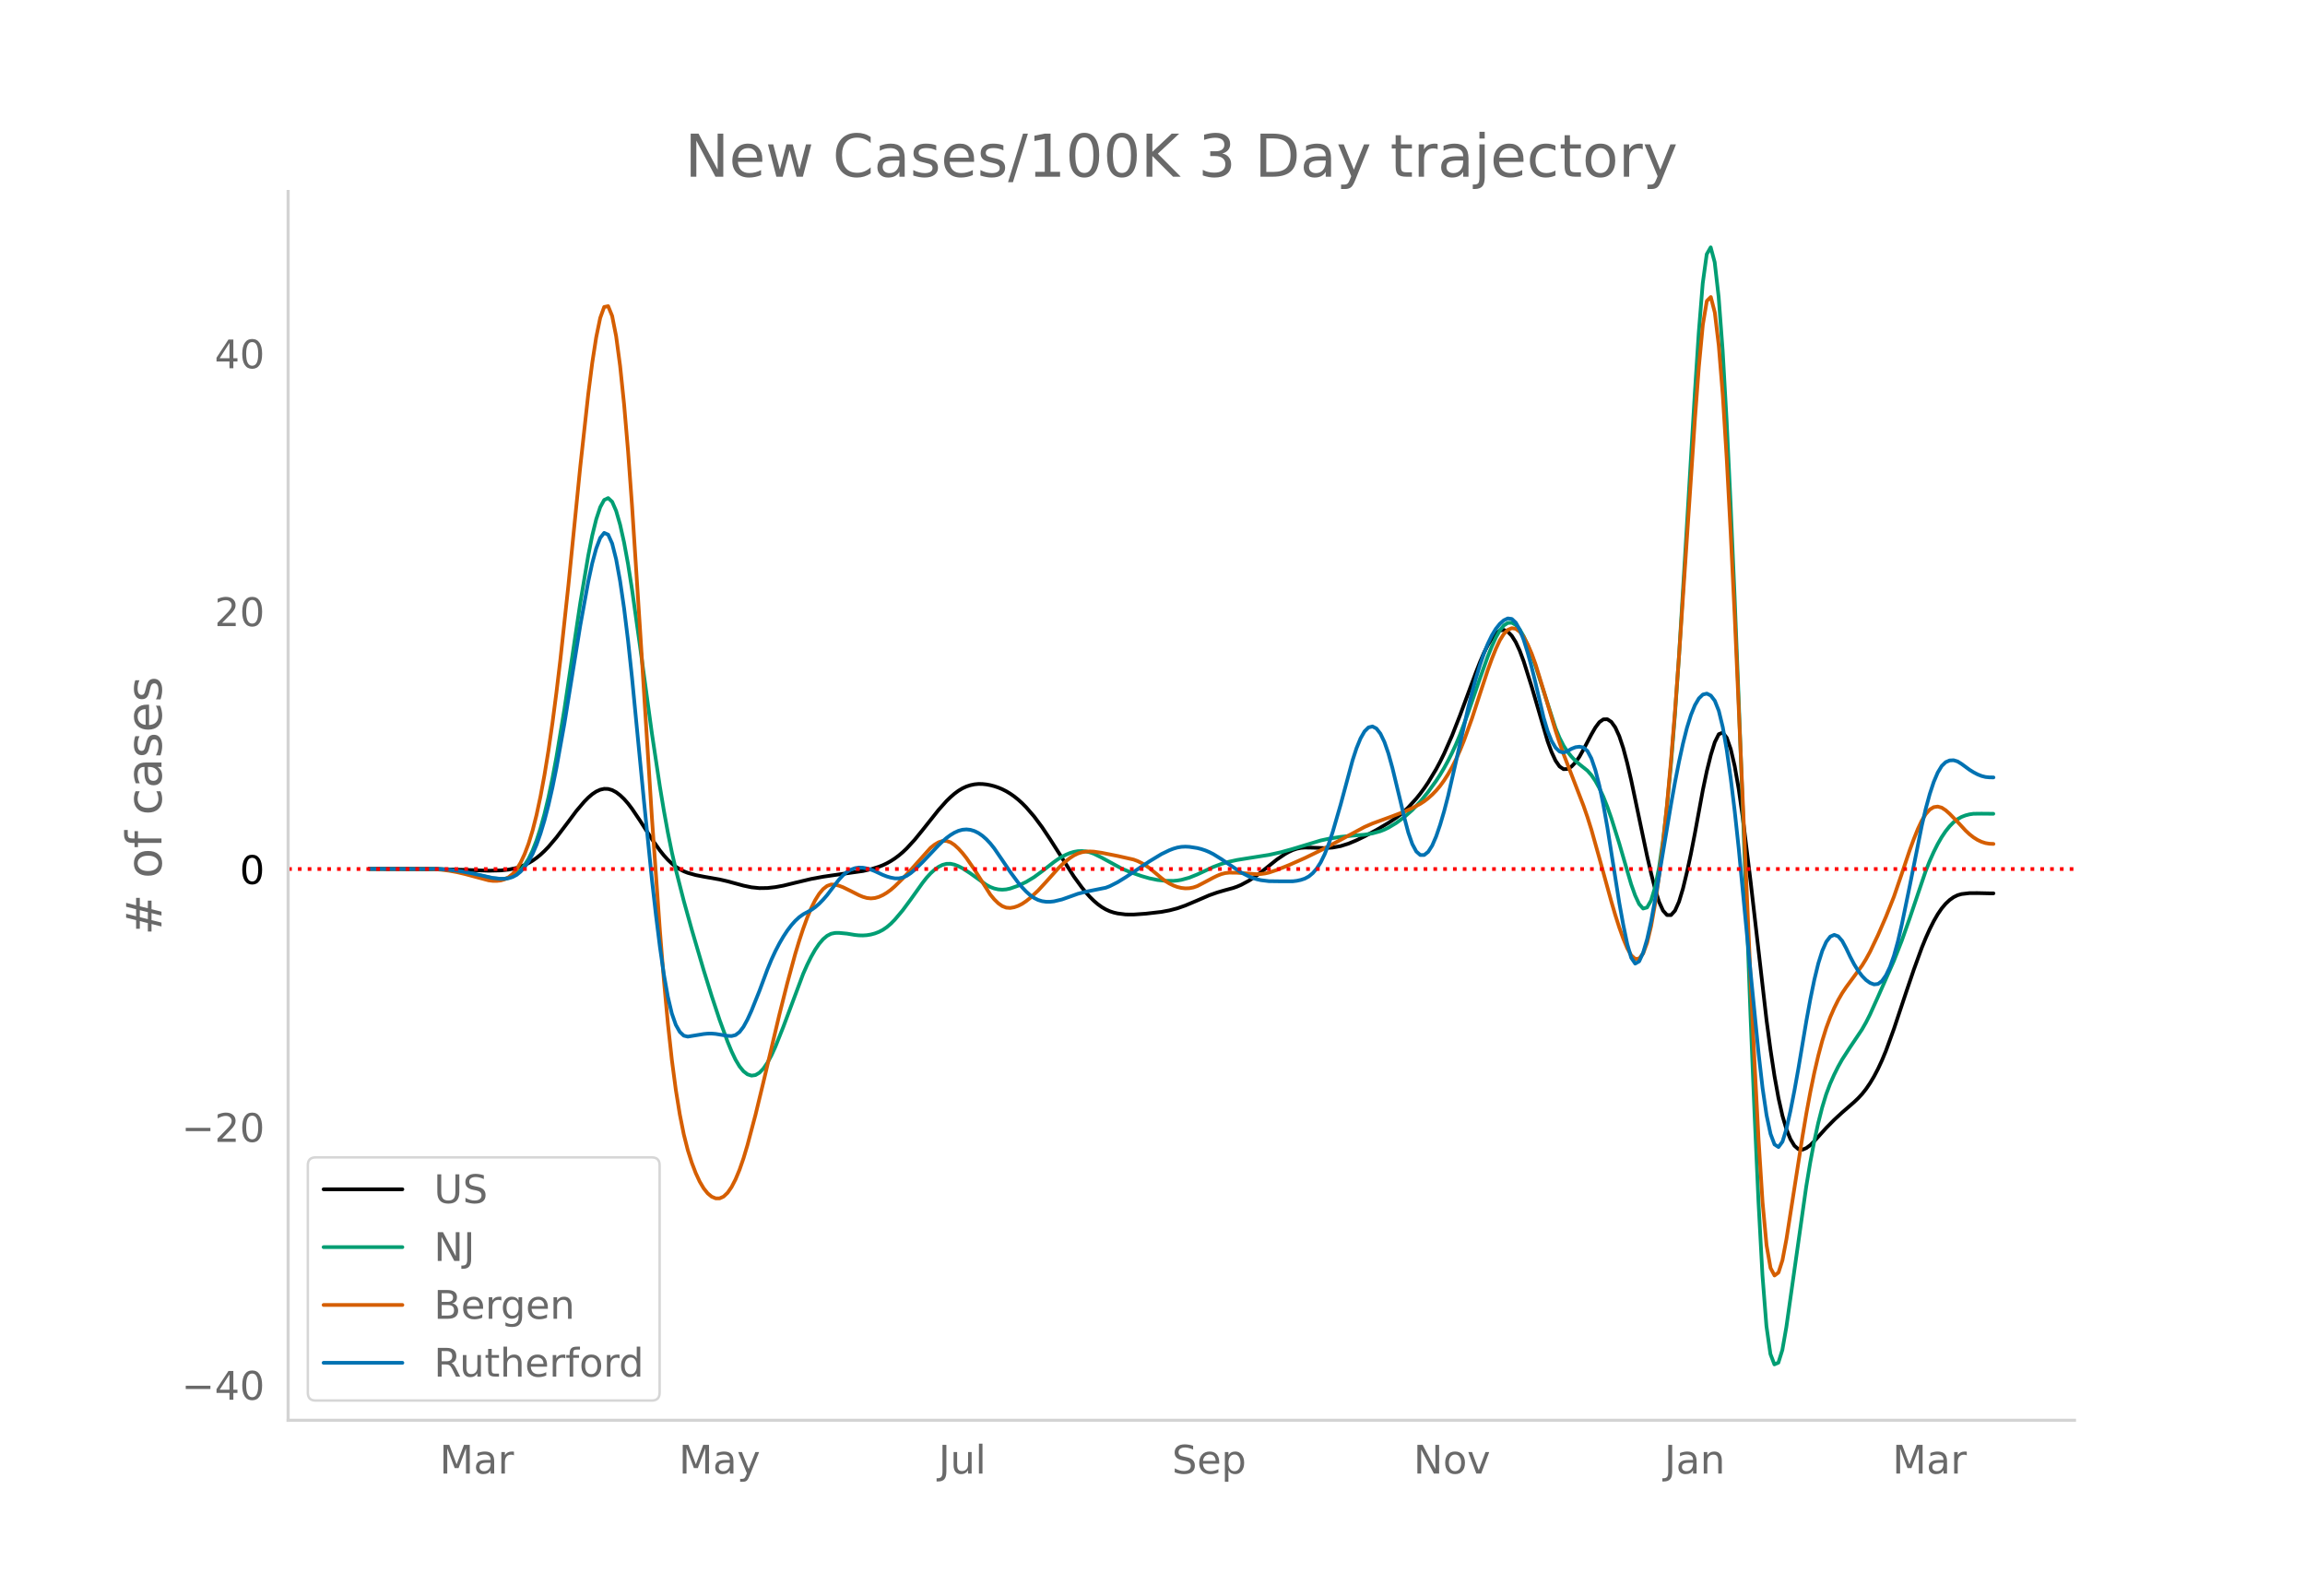<svg height="864" viewBox="0 0 936 648" width="1248" xmlns="http://www.w3.org/2000/svg" xmlns:xlink="http://www.w3.org/1999/xlink"><defs><style>*{stroke-linecap:butt;stroke-linejoin:round}</style></defs><g id="figure_1"><path d="M0 648h936V0H0z" style="fill:#fff" id="patch_1"/><g id="axes_1"><path d="M117 576.72h725.4V77.76H117z" style="fill:none" id="patch_2"/><path clip-path="url(#p6f22631e41)" d="m149.973 352.851 29.093.095 9.698.29 9.698.336 4.849-.116 3.233-.337 3.232-.678 1.617-.522 1.616-.657 1.616-.795 1.616-.955 1.617-1.134 1.616-1.317 1.616-1.5 1.617-1.67 3.232-3.816 4.85-6.396 3.232-4.34 3.232-3.813 1.617-1.642 1.616-1.392 1.616-1.076 1.617-.736 1.616-.363 1.616.046 1.617.462 1.616.868 1.616 1.228 1.617 1.54 1.616 1.842 1.616 2.13 3.233 4.799 4.849 7.56 3.232 4.548 1.617 2.024 1.616 1.78 1.616 1.524 1.617 1.274 1.616 1.04 1.616.829 1.617.63 3.232.907 3.233.636 6.465 1.145 3.233.75 6.465 1.752 3.233.678 3.232.33 3.233-.047 3.232-.36 3.233-.596 4.849-1.187 6.465-1.538 4.85-.902 6.464-.946 9.698-1.37 3.233-.722 3.232-.997 1.617-.639 1.616-.77 1.616-.907 1.617-1.046 1.616-1.199 1.616-1.363 1.617-1.53 3.232-3.518 3.233-3.975 6.465-8.14 3.233-3.624 1.616-1.57 1.616-1.4 1.617-1.2 1.616-.972 1.616-.741 1.617-.533 1.616-.344 1.616-.16 1.616.02 1.617.172 1.616.3 1.616.42 1.617.546 1.616.679 1.616.824 1.617.973 1.616 1.13 1.616 1.297 1.617 1.465 1.616 1.63 3.233 3.738 3.232 4.345 3.233 4.851 9.698 15.22 3.232 4.421 1.617 1.99 1.616 1.81 1.616 1.6 1.616 1.385 1.617 1.17 1.616.955 1.616.74 1.617.533 1.616.373 3.233.408 3.232.024 4.85-.334 6.464-.743 3.233-.607 3.233-.846 3.232-1.135 4.85-2.05 4.848-2.1 3.233-1.142 3.232-.939 3.233-.877 1.616-.568 1.617-.69 3.232-1.738 3.233-2.165 3.233-2.521 4.848-3.894 3.233-2.191 1.616-.908 1.617-.743 1.616-.54 1.616-.33 1.617-.131 3.232.05 4.85.17 3.232-.22 3.232-.593 3.233-1.02 3.233-1.35 3.232-1.565 4.85-2.612 4.848-2.867 3.233-2.117 1.616-1.243 1.616-1.394 1.617-1.547 3.232-3.555 1.617-2.012 1.616-2.19 1.616-2.387 3.233-5.381 1.616-3.025 1.616-3.28 3.233-7.337 3.233-8.24 6.465-17.434 1.616-4.123 1.617-3.777 1.616-3.224 1.616-2.63 1.617-2.004 1.616-1.214 1.616-.262 1.616.717 1.617 1.666 1.616 2.581 1.616 3.493 1.617 4.351 3.232 10.252 6.466 22.141 1.616 4.418 1.616 3.494 1.616 2.324 1.617 1.105 1.616-.068 1.616-.995 1.617-1.682 1.616-2.318 1.616-2.89 3.233-6.162 1.616-2.797 1.617-2.168 1.616-1.148 1.616-.051 1.616 1.063 1.617 2.263 1.616 3.548 1.616 4.849 1.617 6.081 1.616 6.972 3.233 15.436 3.232 15.385 1.617 6.976 1.616 6.364 1.616 5.227 1.617 3.561 1.616 1.79 1.616.014 1.616-1.787 1.617-3.611 1.616-5.353 1.616-6.655 1.617-7.515 1.616-8.288 3.233-17.595 1.616-7.686 1.616-6.512 1.617-5.207 1.616-3.247 1.616-.631 1.616 2.077 1.617 4.596 1.616 6.928 1.616 9.22 1.617 11.372 3.232 26.353 6.466 56.258 1.616 12.069 1.616 10.62 1.617 8.927 1.616 7.187 1.616 5.485 1.616 3.98 1.617 2.674 1.616 1.406 1.616.204 1.617-.664 1.616-1.2 1.616-1.626 4.85-5.373 3.232-3.274 3.232-2.977 4.85-4.219 1.616-1.539 1.616-1.738 1.616-2.044 1.617-2.37 1.616-2.704 1.616-3.075 1.617-3.482 1.616-3.896 3.233-8.865 4.848-14.56 3.233-9.518 3.233-8.88 1.616-3.968 1.616-3.6 1.617-3.222 1.616-2.81 1.616-2.363 1.617-1.916 1.616-1.512 1.616-1.15 1.616-.796 1.617-.464 3.232-.376 3.233-.013 4.849.11 1.616-.003h0" style="fill:none;stroke:#000;stroke-linecap:round;stroke-width:1.5" id="line2d_1"/><path clip-path="url(#p6f22631e41)" d="m149.973 352.77 25.86.037 4.85.27 4.849.543 4.848.863 9.698 2.138 3.233.272 1.616-.089 1.617-.33 1.616-.609 1.616-1 1.617-1.507 1.616-2.035 1.616-2.591 1.616-3.284 1.617-4.112 1.616-4.969 1.616-5.833 1.617-6.744 1.616-7.698 1.616-8.63 3.233-19.411 3.233-21.656 3.232-21.603 3.233-19.2 1.616-8.135 1.616-6.588 1.617-4.902 1.616-2.96 1.616-.757 1.617 1.497 1.616 3.692 1.616 5.608 1.617 7.239 1.616 8.815 1.616 10.29 3.233 23.012 4.849 35.564 3.232 21.49 1.617 9.756 1.616 8.878 1.616 7.966 1.617 7.107 3.232 12.687 3.233 11.63 4.849 16.523 3.232 10.406 3.233 9.766 3.233 8.827 1.616 3.918 1.616 3.399 1.617 2.706 1.616 1.98 1.616 1.25 1.617.52 1.616-.218 1.616-.955 1.616-1.682 1.617-2.35 1.616-2.963 1.616-3.53 3.233-8.102 8.082-21.571 1.616-3.634 1.616-3.266L331 385.67l1.617-2.388 1.616-1.898 1.616-1.372 1.617-.836 1.616-.339 1.616-.024 3.233.306 3.233.538 1.616.162 1.616.038 1.616-.105 1.617-.269 1.616-.436 1.616-.614 1.617-.834 1.616-1.101 1.616-1.376 1.617-1.638 3.232-3.833 3.233-4.367 4.849-6.802 1.616-2.059 1.616-1.778 1.617-1.474 1.616-1.162 1.616-.811 1.617-.423 1.616-.027 1.616.352 1.617.636 1.616.827 3.233 2.085 6.465 4.655 1.616.873 1.616.617 1.617.363 1.616.117 1.616-.122 1.617-.347 3.232-1.136 3.233-1.53 3.233-1.947 3.232-2.383 4.85-3.772 1.615-1.132 1.617-.988 1.616-.834 1.616-.675 1.617-.49 1.616-.278 1.616-.061 1.617.153 1.616.363 1.616.565 3.233 1.611 8.081 4.413 3.233 1.364 4.849 1.693 3.233.928 3.232.657 3.233.353 3.232.015 1.617-.143 1.616-.266 3.233-.893 3.232-1.298 6.465-3.034 3.233-1.212 3.233-.932 3.232-.707 4.85-.784 8.08-1.275 4.85-1.082 4.849-1.35 11.314-3.422 3.232-.7 4.85-.766 4.848-.495 4.85-.386 3.232-.526 3.233-.895 1.616-.636 1.616-.776 3.233-1.942 3.232-2.367 3.233-2.854 3.233-3.427 3.232-3.964 3.233-4.467 1.616-2.482 1.616-2.715 1.617-2.957 1.616-3.21 1.616-3.513 1.617-3.868 3.232-8.674 4.85-14.147 3.232-9.054 1.616-3.994 1.617-3.574 1.616-2.91 1.616-2.003 1.616-1.043 1.617-.08 1.616.884 1.616 1.85 1.617 2.781 1.616 3.524 1.616 4.08 1.617 4.602 8.081 25.074 1.616 3.899 1.617 3.18 1.616 2.497 1.616 2.001 1.617 1.692 1.616 1.42 3.233 2.563 1.616 1.82 1.616 2.363 1.617 2.917 1.616 3.485 1.616 4.055 1.616 4.598 3.233 10.302 4.849 16.614 1.616 4.542 1.617 3.494 1.616 1.83 1.616-.447 1.617-2.85 1.616-5.304 1.616-8.015 1.617-10.985 1.616-14.005 1.616-17.04 1.616-20.138 1.617-23.302 3.232-53.545L688.204 160l1.616-24.905 1.617-20.065 1.616-11.78 1.616-2.809 1.617 6.024 1.616 14.153 1.616 21.58 1.616 28.536 1.617 33.841 1.616 37.497 1.616 40.822 4.85 129.574 1.616 39.303 1.616 36.1 1.616 29.9 1.617 20.703 1.616 11.35 1.616 4.217 1.617-.694 1.616-5.16 1.616-9.248 8.082-57.117 1.616-9.732 1.616-8.553 1.617-7.432 1.616-6.371 1.616-5.323 1.617-4.332 1.616-3.639 1.616-3.241 1.616-2.904 3.233-5 4.849-7.24 1.616-2.838 1.617-3.187 3.232-7.163 6.466-14.617 3.232-8.257 3.233-9.16 6.465-19.091 1.616-4.054 1.617-3.642 1.616-3.23 1.616-2.82 1.617-2.414 1.616-2.022 1.616-1.644 1.616-1.268 1.617-.91 1.616-.627 1.616-.424 1.617-.237 3.232-.043 4.85.044h0" style="fill:none;stroke:#009e73;stroke-linecap:round;stroke-width:1.5" id="line2d_2"/><path clip-path="url(#p6f22631e41)" d="m149.973 352.717 24.244.087 4.85.353 3.232.409 3.233.583 3.232.753 9.698 2.592 1.616.194 1.617.022 1.616-.17 1.616-.465 1.617-.861 1.616-1.31 1.616-1.912 1.617-2.67 1.616-3.456 1.616-4.275 1.616-5.249 1.617-6.378 1.616-7.538 1.616-8.706 1.617-9.914 1.616-11.16 1.616-12.392 1.617-13.497 3.232-29.916 4.85-48.447 3.232-29.355 1.616-12.687 1.616-10.407 1.617-7.827 1.616-4.467 1.616-.327 1.617 3.97 1.616 8.196 1.616 12.067 1.617 15.582 1.616 19.028 1.616 22.257 3.233 49.899 4.849 76.95 3.232 45.634 1.617 20.109 1.616 17.529 1.616 14.833 1.617 12.213 1.616 9.963 1.616 8.086 1.617 6.371 1.616 5.09 1.616 4.244 1.616 3.485 1.617 2.733 1.616 2.02 1.616 1.348 1.617.683 1.616.005 1.616-.731 1.617-1.528 1.616-2.333 1.616-3.122 1.617-3.894 1.616-4.664 1.616-5.394 3.233-12.18 3.232-13.358 6.466-27.347 3.232-12.84 3.233-11.892 1.616-5.35 1.617-4.896 1.616-4.425 1.616-3.874 1.616-3.243 1.617-2.595 1.616-1.933 1.616-1.26 1.617-.584 1.616.046 1.616.445 1.617.614 3.232 1.582 3.233 1.642 1.616.673 1.616.467 1.617.169 1.616-.15 1.616-.458 1.617-.73 1.616-.961 1.616-1.186 1.617-1.397 3.232-3.17 3.233-3.464 8.081-9.034 1.617-1.272 1.616-.961 1.616-.54 1.617-.008 1.616.549 1.616 1.08 1.617 1.49 1.616 1.78 1.616 2.036 3.233 4.668 6.465 10.18 1.616 1.95 1.617 1.584 1.616 1.145 1.616.628 1.617.12 1.616-.28 1.616-.565 1.617-.829 1.616-1.082 1.616-1.286 3.233-3.015 3.232-3.5 4.85-5.405 1.616-1.604 1.616-1.44 1.616-1.264 1.617-1.047 1.616-.788 1.616-.518 1.617-.262 1.616-.062 1.616.081 3.233.48 6.465 1.289 6.465 1.454 1.617.61 1.616.793 1.616.965 1.617 1.121 3.232 2.677 1.616 1.377 1.617 1.203 1.616 1 1.616.796 1.617.592 1.616.384 1.616.173 1.617-.058 1.616-.306 1.616-.56 3.233-1.683 3.232-1.728 1.617-.79 1.616-.649 1.616-.418 1.617-.184 3.232.034 8.082.597 1.616-.092 1.617-.213 1.616-.357 3.232-1.08 4.85-1.942 6.465-2.87 6.465-3.145 6.465-3.387 11.314-6.093 3.233-1.409 8.081-2.96 4.85-1.853 3.232-1.43 3.233-1.73 1.616-1.047 1.616-1.24 1.617-1.445 1.616-1.658 1.616-1.917 1.616-2.22 1.617-2.531 1.616-2.851 1.616-3.21 1.617-3.61 1.616-4.005 3.233-8.95 3.232-9.96 3.233-9.824 1.616-4.442 1.617-4.064 1.616-3.441 1.616-2.574 1.616-1.654 1.617-.712 1.616.248 1.616 1.213 1.617 2.157 1.616 3 1.616 3.736 1.617 4.455 3.232 10.576 4.85 16.255 1.615 4.923 1.617 4.543 8.081 20.922 1.617 4.652 1.616 5.15 3.233 11.527 4.848 17.598 1.617 5.532 1.616 5.047 1.616 4.521 1.617 3.912 1.616 2.89 1.616 1.457 1.617-.13 1.616-2.072 1.616-4.365 1.617-6.73 1.616-9.075 1.616-11.325 1.617-13.48 1.616-15.614 1.616-17.76 1.616-19.955 1.617-22.2 6.465-96.234 1.616-21.558 1.617-17.056 1.616-9.622 1.616-1.6 1.617 6.28 1.616 13.473 1.616 19.97 1.616 26.013 1.617 30.464 1.616 33.325 3.233 73.867 3.232 74.211 1.617 33.755 1.616 30.87 1.616 25.415 1.617 17.39 1.616 9.243 1.616 3.05 1.617-1.19 1.616-5.039 1.616-8.551 6.465-41.431 1.617-9.585 1.616-8.732 1.616-7.823 1.617-6.933 1.616-6.064 1.616-5.197 1.617-4.366 1.616-3.714 1.616-3.24 1.616-2.8 1.617-2.398 6.465-8.8 1.616-2.63 1.617-2.96 3.232-6.782 3.233-7.448 3.233-8.146 3.232-9.447 3.233-9.602 1.616-4.374 1.616-4.025 1.617-3.453 1.616-2.654 1.616-1.813 1.617-.984 1.616-.234 1.616.442 1.617 1.056 1.616 1.441 3.232 3.306 3.233 3.51 1.616 1.508 1.617 1.263 1.616 1.017 1.616.77 1.617.518 1.616.267 1.616.071h0" style="fill:none;stroke:#d55e00;stroke-linecap:round;stroke-width:1.5" id="line2d_3"/><path clip-path="url(#p6f22631e41)" d="m149.973 352.778 27.477.07 4.849.32 4.849.607 4.849.925 8.081 1.81 3.233.357 1.616-.02 1.617-.238 1.616-.49 1.616-.853 1.617-1.324 1.616-1.819 1.616-2.337 1.616-2.984 1.617-3.756 1.616-4.555 1.616-5.361 1.617-6.211 1.616-7.104 1.616-7.974 3.233-17.941 3.233-20.006 3.232-19.965 3.233-17.766 1.616-7.488 1.616-5.976 1.617-4.27 1.616-2.04 1.616.722 1.617 3.585 1.616 6.388 1.616 8.88 1.617 11.06 1.616 13.18 1.616 15.146 4.85 50.064 3.232 31.905 1.616 14.231 1.616 12.953 1.617 11.227 1.616 9.052 1.616 6.789 1.617 4.609 1.616 2.854 1.616 1.524 1.617.384 3.232-.534 3.233-.531 1.616-.16 1.616-.018 1.617.133 4.849.797 1.616.079 1.616-.41 1.617-1.233 1.616-2.124 1.616-2.964 1.617-3.552 3.232-8.054 3.233-8.702 1.616-3.928 1.616-3.496 1.617-3.114 1.616-2.784 1.616-2.465 1.617-2.144 1.616-1.82 1.616-1.492 1.617-1.161 3.232-1.755 1.616-1.117 1.617-1.408 1.616-1.655 1.616-1.856 3.233-4.242 1.616-2.09 1.617-1.739 1.616-1.34 1.616-.945 1.617-.583 1.616-.25 1.616.061 1.616.303 1.617.473 1.616.63 3.233 1.519 1.616.628 1.616.471 1.617.296 1.616.026 1.616-.338 1.617-.719 1.616-1.081 1.616-1.347 3.233-3.166 6.465-6.815 1.616-1.57 1.617-1.386 1.616-1.19 1.616-.982 1.617-.733 1.616-.437 1.616-.134 1.617.174 1.616.487 1.616.798 1.616 1.111 1.617 1.418 1.616 1.72 1.616 2.021 3.233 4.725 3.233 4.801 3.232 4.364 1.617 1.909 1.616 1.71 1.616 1.456 1.617 1.14 1.616.815 1.616.498 1.616.232 1.617.015 1.616-.182 3.233-.77 3.232-1.144 3.233-1.16 3.233-.832 8.081-1.627 1.616-.616 3.233-1.646 3.233-1.993 9.698-6.481 4.848-2.935 3.233-1.567 1.616-.622 1.617-.47 1.616-.274 1.616-.077 1.617.078 3.232.494 1.617.412 1.616.536 1.616.677 1.616.818 3.233 2.008 8.082 5.467 3.232 1.638 1.617.632 1.616.498 1.616.366 3.233.392 4.849.064 4.849-.015 1.616-.197 1.616-.353 1.617-.54 1.616-.869 1.616-1.344 1.617-1.872 1.616-2.526 1.616-3.305 1.616-4.11 1.617-4.869 3.232-11.14 4.85-18.005 1.616-4.946 1.616-3.943 1.616-2.836 1.617-1.627 1.616-.395 1.616.84 1.617 2.093 1.616 3.367 1.616 4.645 1.616 5.83 3.233 13.37 1.616 6.835 1.617 6.112 1.616 4.642 1.616 3.023 1.617 1.437 1.616.001 1.616-1.279 1.617-2.53 1.616-3.735 1.616-4.722 1.616-5.488 1.617-6.209 3.232-14.096 4.85-21.446 1.616-6.433 1.616-5.878 1.616-5.31 1.617-4.694 1.616-4.021 1.616-3.34 1.617-2.667 1.616-2.028 1.616-1.424 1.616-.766 1.617.212 1.616 1.507 1.616 2.866 1.617 4.168 1.616 5.189 1.616 5.926 1.617 6.608 3.232 13.836 1.617 5.447 1.616 4.02 1.616 2.721 1.616 1.557 1.617.418 1.616-.59 1.616-.942 1.617-.642 1.616-.208 1.616.332 1.617 1.414 1.616 3.039 1.616 4.742 1.617 6.306 1.616 7.73 1.616 9.123 4.85 30.722 1.615 8.912 1.617 7.781 1.616 5.603 1.616 2.375 1.617-.924 1.616-3.539 1.616-5.467 1.617-7.26 1.616-8.89 6.465-38.585 1.616-8.997 1.617-8.252 1.616-7.415 1.616-6.402 1.617-5.212 1.616-3.988 1.616-2.767 1.617-1.564 1.616-.379 1.616.803 1.617 2.112 1.616 4.066 1.616 6.662 1.616 9.301 1.617 11.515 1.616 13.304 1.616 15.007 4.85 50.733 3.232 32.614 1.616 14.111 1.617 10.974 1.616 7.599 1.616 4.287 1.617 1.039 1.616-2.196 1.616-5.227 1.616-7.242 1.617-8.237 1.616-9.03 3.233-19.293 1.616-8.835 1.616-7.864 1.617-6.636 1.616-5.155 1.616-3.624 1.617-2.112 1.616-.708 1.616.59 1.616 1.867 1.617 2.998 1.616 3.406 1.616 3.088 1.617 2.623 1.616 2.142 1.616 1.648 1.617 1.15 1.616.604 1.616-.185 1.617-1.217 1.616-2.298 1.616-3.395 1.617-4.572 1.616-5.827 1.616-7.008 3.233-15.73 4.849-24.268 1.616-6.923 1.616-5.912 1.617-4.887 1.616-3.805 1.616-2.664 1.617-1.56 1.616-.696 1.616-.075 1.616.5 1.617 1.015 3.232 2.373 1.617 1 1.616.848 1.616.651 1.617.41 1.616.163 1.616.018h0" style="fill:none;stroke:#0072b2;stroke-linecap:round;stroke-width:1.5" id="line2d_4"/><path clip-path="url(#p6f22631e41)" d="M117 352.878h725.4" style="fill:none;stroke:red;stroke-dasharray:1.5,2.475;stroke-dashoffset:0;stroke-width:1.5" id="line2d_5"/><path d="M117 576.72V77.76" style="fill:none;stroke:#d3d3d3;stroke-linecap:square;stroke-linejoin:miter;stroke-width:1.25" id="patch_3"/><path d="M117 576.72h725.4" style="fill:none;stroke:#d3d3d3;stroke-linecap:square;stroke-linejoin:miter;stroke-width:1.25" id="patch_4"/><g id="matplotlib.axis_1"><g id="xtick_1"><g style="fill:#696969" transform="matrix(.16 0 0 -.16 178.52 598.378)" id="text_1"><defs><path d="M9.813 72.906h14.703l18.593-49.61 18.703 49.61h14.704V0H66.89v64.016l-18.797-50h-9.907l-18.796 50V0H9.813z" id="DejaVuSans-77"/><path d="M34.281 27.484q-10.89 0-15.093-2.484-4.204-2.484-4.204-8.5 0-4.781 3.157-7.594 3.156-2.797 8.562-2.797 7.485 0 12 5.297 4.516 5.297 4.516 14.078v2zm17.922 3.72V0H43.22v8.297Q40.14 3.328 35.547.953q-4.594-2.375-11.234-2.375-8.391 0-13.36 4.719Q6 8.016 6 15.922q0 9.219 6.172 13.906 6.187 4.688 18.437 4.688h12.61v.89q0 6.203-4.078 9.594-4.078 3.39-11.453 3.39-4.688 0-9.141-1.124-4.438-1.125-8.531-3.375v8.312q4.921 1.906 9.562 2.844 4.64.953 9.031.953 11.875 0 17.735-6.156 5.86-6.14 5.86-18.64z" id="DejaVuSans-97"/><path d="M41.11 46.297q-1.516.875-3.297 1.281Q36.03 48 33.89 48q-7.625 0-11.703-4.953-4.079-4.953-4.079-14.234V0H9.08v54.688h9.03v-8.5q2.844 4.984 7.375 7.39Q30.031 56 36.531 56q.922 0 2.047-.125 1.125-.11 2.484-.36z" id="DejaVuSans-114"/></defs><use xlink:href="#DejaVuSans-77"/><use x="86.279" xlink:href="#DejaVuSans-97"/><use x="147.559" xlink:href="#DejaVuSans-114"/></g></g><g id="xtick_2"><g style="fill:#696969" transform="matrix(.16 0 0 -.16 275.668 598.378)" id="text_2"><defs><path d="M32.172-5.078q-3.797-9.766-7.422-12.735-3.61-2.984-9.656-2.984H7.906v7.516h5.282q3.703 0 5.75 1.765Q21-9.766 23.483-3.219l1.61 4.094-22.11 53.813H12.5l17.094-42.766 17.093 42.766h9.516z" id="DejaVuSans-121"/></defs><use xlink:href="#DejaVuSans-77"/><use x="86.279" xlink:href="#DejaVuSans-97"/><use x="147.559" xlink:href="#DejaVuSans-121"/></g></g><g id="xtick_3"><g style="fill:#696969" transform="matrix(.16 0 0 -.16 381.15 598.378)" id="text_3"><defs><path d="M9.813 72.906h9.859V5.078q0-13.187-5-19.14-5-5.954-16.094-5.954h-3.75v8.297h3.078q6.531 0 9.219 3.672Q9.813-4.39 9.813 5.078z" id="DejaVuSans-74"/><path d="M8.5 21.578v33.11h8.984V21.922q0-7.766 3.016-11.656 3.031-3.875 9.094-3.875 7.265 0 11.484 4.64 4.234 4.64 4.234 12.656v31h8.985V0h-8.984v8.406Q42.047 3.422 37.718 1q-4.313-2.422-10.032-2.422-9.421 0-14.312 5.86Q8.5 10.296 8.5 21.578zM31.11 56z" id="DejaVuSans-117"/><path d="M9.422 75.984h8.984V0H9.422z" id="DejaVuSans-108"/></defs><use xlink:href="#DejaVuSans-74"/><use x="29.492" xlink:href="#DejaVuSans-117"/><use x="92.871" xlink:href="#DejaVuSans-108"/></g></g><g id="xtick_4"><g style="fill:#696969" transform="matrix(.16 0 0 -.16 475.934 598.378)" id="text_4"><defs><path d="M53.516 70.516V60.89q-5.61 2.687-10.594 4-4.984 1.328-9.625 1.328-8.047 0-12.422-3.125t-4.375-8.89q0-4.845 2.906-7.313 2.907-2.453 11.016-3.97l5.953-1.218q11.031-2.11 16.281-7.406 5.25-5.297 5.25-14.172 0-10.61-7.11-16.078-7.093-5.469-20.812-5.469-5.172 0-11.015 1.172Q13.14.922 6.89 3.219v10.156q6-3.36 11.765-5.078 5.766-1.703 11.328-1.703 8.438 0 13.032 3.312 4.593 3.328 4.593 9.485 0 5.359-3.297 8.39-3.296 3.032-10.812 4.547L27.484 33.5q-11.03 2.188-15.968 6.875-4.922 4.688-4.922 13.047 0 9.672 6.812 15.234 6.813 5.563 18.766 5.563 5.14 0 10.453-.938 5.328-.922 10.89-2.765z" id="DejaVuSans-83"/><path d="M56.203 29.594v-4.39H14.891q.593-9.282 5.593-14.142 5-4.859 13.938-4.859 5.172 0 10.031 1.266 4.86 1.265 9.656 3.812v-8.5Q49.266.734 44.187-.344 39.11-1.422 33.892-1.422q-13.094 0-20.735 7.61-7.64 7.625-7.64 20.625 0 13.421 7.25 21.296Q20.016 56 32.328 56q11.031 0 17.453-7.11 6.422-7.093 6.422-19.296zm-8.984 2.64q-.094 7.36-4.125 11.75-4.032 4.407-10.672 4.407-7.516 0-12.031-4.25-4.516-4.25-5.203-11.97z" id="DejaVuSans-101"/><path d="M18.11 8.203v-29H9.077v75.484h9.031v-8.296q2.844 4.875 7.157 7.234Q29.594 56 35.594 56q9.968 0 16.187-7.906 6.235-7.907 6.235-20.797T51.78 6.484q-6.218-7.906-16.187-7.906-6 0-10.328 2.375-4.313 2.375-7.157 7.25zm30.578 19.094q0 9.906-4.079 15.547-4.078 5.64-11.203 5.64-7.14 0-11.218-5.64-4.079-5.64-4.079-15.547 0-9.906 4.078-15.547 4.079-5.64 11.22-5.64 7.124 0 11.202 5.64t4.078 15.547z" id="DejaVuSans-112"/></defs><use xlink:href="#DejaVuSans-83"/><use x="63.477" xlink:href="#DejaVuSans-101"/><use x="125" xlink:href="#DejaVuSans-112"/></g></g><g id="xtick_5"><g style="fill:#696969" transform="matrix(.16 0 0 -.16 573.994 598.378)" id="text_5"><defs><path d="M9.813 72.906h13.28l32.329-60.984v60.984h9.562V0h-13.28L19.39 60.984V0H9.813z" id="DejaVuSans-78"/><path d="M30.61 48.39q-7.22 0-11.422-5.64-4.204-5.64-4.204-15.453 0-9.813 4.172-15.453 4.188-5.64 11.453-5.64 7.188 0 11.375 5.655 4.203 5.672 4.203 15.438 0 9.719-4.203 15.406-4.187 5.688-11.375 5.688zm0 7.61q11.718 0 18.406-7.625 6.703-7.61 6.703-21.078 0-13.422-6.703-21.078-6.688-7.64-18.407-7.64-11.765 0-18.437 7.64-6.656 7.656-6.656 21.078 0 13.469 6.656 21.078Q18.844 56 30.609 56z" id="DejaVuSans-111"/><path d="M2.984 54.688H12.5L29.594 8.797l17.093 45.89h9.516L35.687 0H23.485z" id="DejaVuSans-118"/></defs><use xlink:href="#DejaVuSans-78"/><use x="74.805" xlink:href="#DejaVuSans-111"/><use x="135.986" xlink:href="#DejaVuSans-118"/></g></g><g id="xtick_6"><g style="fill:#696969" transform="matrix(.16 0 0 -.16 675.872 598.378)" id="text_6"><defs><path d="M54.89 33.016V0h-8.984v32.719q0 7.765-3.031 11.61-3.031 3.858-9.078 3.858-7.281 0-11.484-4.64-4.204-4.625-4.204-12.64V0H9.08v54.688h9.03v-8.5q3.235 4.937 7.594 7.374Q30.078 56 35.797 56q9.422 0 14.25-5.828 4.844-5.828 4.844-17.156z" id="DejaVuSans-110"/></defs><use xlink:href="#DejaVuSans-74"/><use x="29.492" xlink:href="#DejaVuSans-97"/><use x="90.771" xlink:href="#DejaVuSans-110"/></g></g><g id="xtick_7"><g style="fill:#696969" transform="matrix(.16 0 0 -.16 768.473 598.378)" id="text_7"><use xlink:href="#DejaVuSans-77"/><use x="86.279" xlink:href="#DejaVuSans-97"/><use x="147.559" xlink:href="#DejaVuSans-114"/></g></g></g><g id="matplotlib.axis_2"><g id="ytick_1"><g style="fill:#696969" transform="matrix(.16 0 0 -.16 73.733 568.38)" id="text_8"><defs><path d="M10.594 35.5h62.593v-8.297H10.594z" id="DejaVuSans-8722"/><path d="M37.797 64.313 12.89 25.39h24.906zm-2.594 8.593H47.61V25.391h10.407v-8.203H47.609V0h-9.812v17.188H4.89v9.515z" id="DejaVuSans-52"/><path d="M31.781 66.406q-7.61 0-11.453-7.5Q16.5 51.422 16.5 36.375q0-14.984 3.828-22.484 3.844-7.5 11.453-7.5 7.672 0 11.5 7.5 3.844 7.5 3.844 22.484 0 15.047-3.844 22.531-3.828 7.5-11.5 7.5zm0 7.813q12.266 0 18.735-9.703 6.468-9.688 6.468-28.141 0-18.406-6.468-28.11-6.47-9.687-18.735-9.687-12.25 0-18.718 9.688-6.47 9.703-6.47 28.109 0 18.453 6.47 28.14Q19.53 74.22 31.78 74.22z" id="DejaVuSans-48"/></defs><use xlink:href="#DejaVuSans-8722"/><use x="83.789" xlink:href="#DejaVuSans-52"/><use x="147.412" xlink:href="#DejaVuSans-48"/></g></g><g id="ytick_2"><g style="fill:#696969" transform="matrix(.16 0 0 -.16 73.733 463.669)" id="text_9"><defs><path d="M19.188 8.297h34.421V0H7.33v8.297q5.609 5.812 15.296 15.594 9.703 9.797 12.188 12.64 4.734 5.313 6.609 9 1.89 3.688 1.89 7.25 0 5.813-4.078 9.469-4.078 3.672-10.625 3.672-4.64 0-9.797-1.61-5.14-1.609-11-4.89v9.969Q13.767 71.78 18.938 73q5.188 1.219 9.485 1.219 11.328 0 18.062-5.672 6.735-5.656 6.735-15.125 0-4.5-1.688-8.531-1.672-4.016-6.125-9.485-1.218-1.422-7.765-8.187-6.532-6.766-18.453-18.922z" id="DejaVuSans-50"/></defs><use xlink:href="#DejaVuSans-8722"/><use x="83.789" xlink:href="#DejaVuSans-50"/><use x="147.412" xlink:href="#DejaVuSans-48"/></g></g><g id="ytick_3"><use xlink:href="#DejaVuSans-48" transform="matrix(.16 0 0 -.16 97.32 358.957)" id="text_10"/></g><g id="ytick_4"><g style="fill:#696969" transform="matrix(.16 0 0 -.16 87.14 254.246)" id="text_11"><use xlink:href="#DejaVuSans-50"/><use x="63.623" xlink:href="#DejaVuSans-48"/></g></g><g id="ytick_5"><g style="fill:#696969" transform="matrix(.16 0 0 -.16 87.14 149.535)" id="text_12"><use xlink:href="#DejaVuSans-52"/><use x="63.623" xlink:href="#DejaVuSans-48"/></g></g><g style="fill:#696969" transform="matrix(0 -.2 -.2 0 65.573 379.813)" id="text_13"><defs><path d="M51.125 44H36.922l-4.11-16.313h14.313zm-7.328 27.781-5.078-20.265h14.265L58.11 71.78h7.813L60.89 51.516h15.234V44h-17.14l-4-16.313h15.53V20.22H53.079L48 0h-7.813l5.032 20.219H30.906L25.875 0h-7.86l5.079 20.219H7.719v7.468h17.187L29 44H13.281v7.516h17.625l4.985 20.265z" id="DejaVuSans-35"/><path d="M37.11 75.984V68.5h-8.594q-4.828 0-6.72-1.953-1.874-1.953-1.874-7.031v-4.828h14.797v-6.985H19.922V0H10.89v47.703H2.297v6.984h8.594V58.5q0 9.125 4.25 13.297 4.25 4.187 13.468 4.187z" id="DejaVuSans-102"/><path d="M48.781 52.594v-8.407q-3.812 2.11-7.64 3.157-3.828 1.047-7.735 1.047-8.75 0-13.593-5.547-4.829-5.532-4.829-15.547 0-10.016 4.829-15.563 4.843-5.53 13.593-5.53 3.907 0 7.735 1.046 3.828 1.047 7.64 3.156V2.094Q45.016.344 40.984-.531q-4.015-.89-8.562-.89-12.36 0-19.64 7.765-7.266 7.765-7.266 20.953 0 13.375 7.343 21.031Q20.22 56 33.016 56q4.14 0 8.093-.86 3.953-.843 7.672-2.546z" id="DejaVuSans-99"/><path d="M44.281 53.078v-8.5q-3.797 1.953-7.906 2.922-4.094.984-8.5.984-6.688 0-10.031-2.047-3.344-2.046-3.344-6.156 0-3.125 2.39-4.906 2.391-1.781 9.626-3.39l3.078-.688q9.562-2.047 13.593-5.781 4.032-3.735 4.032-10.422 0-7.625-6.032-12.078-6.03-4.438-16.578-4.438-4.39 0-9.156.86Q10.688.296 5.422 2v9.281q4.984-2.594 9.812-3.89 4.829-1.282 9.579-1.282 6.343 0 9.75 2.172 3.421 2.172 3.421 6.125 0 3.656-2.468 5.61-2.453 1.953-10.813 3.765l-3.125.735q-8.344 1.75-12.062 5.39-3.704 3.64-3.704 9.985 0 7.718 5.47 11.906Q16.75 56 26.811 56q4.97 0 9.36-.734 4.406-.72 8.11-2.188z" id="DejaVuSans-115"/></defs><use xlink:href="#DejaVuSans-35"/><use x="83.789" xlink:href="#DejaVuSans-32"/><use x="115.576" xlink:href="#DejaVuSans-111"/><use x="176.758" xlink:href="#DejaVuSans-102"/><use x="211.963" xlink:href="#DejaVuSans-32"/><use x="243.75" xlink:href="#DejaVuSans-99"/><use x="298.73" xlink:href="#DejaVuSans-97"/><use x="360.01" xlink:href="#DejaVuSans-115"/><use x="412.109" xlink:href="#DejaVuSans-101"/><use x="473.633" xlink:href="#DejaVuSans-115"/></g></g><g style="fill:#696969" transform="matrix(.24 0 0 -.24 278.113 71.76)" id="text_14"><defs><path d="M4.203 54.688h8.985l11.234-42.672 11.172 42.672h10.593l11.235-42.672 11.187 42.672h8.985L63.28 0H52.688L40.922 44.828 29.109 0H18.5z" id="DejaVuSans-119"/><path d="M64.406 67.281v-10.39q-4.984 4.64-10.625 6.922-5.64 2.296-11.984 2.296-12.5 0-19.14-7.64-6.641-7.64-6.641-22.094 0-14.406 6.64-22.047 6.64-7.64 19.14-7.64 6.345 0 11.985 2.296 5.64 2.297 10.625 6.938V5.609Q59.234 2.094 53.437.33q-5.78-1.75-12.218-1.75-16.563 0-26.094 10.124-9.516 10.14-9.516 27.672 0 17.578 9.516 27.703 9.531 10.14 26.094 10.14 6.531 0 12.312-1.734 5.797-1.734 10.875-5.203z" id="DejaVuSans-67"/><path d="M25.39 72.906h8.297L8.297-9.28H0z" id="DejaVuSans-47"/><path d="M12.406 8.297h16.11v55.625l-17.532-3.516v8.985l17.438 3.515h9.86V8.296H54.39V0H12.406z" id="DejaVuSans-49"/><path d="M9.813 72.906h9.859V42.094L52.39 72.906h12.703L28.906 38.922 67.672 0H54.688L19.672 35.11V0h-9.86z" id="DejaVuSans-75"/><path d="M40.578 39.313Q47.656 37.797 51.625 33q3.984-4.781 3.984-11.813 0-10.78-7.422-16.703-7.421-5.906-21.093-5.906-4.578 0-9.438.906-4.86.907-10.031 2.72v9.515q4.094-2.39 8.969-3.61 4.89-1.218 10.218-1.218 9.266 0 14.125 3.656 4.86 3.656 4.86 10.64 0 6.454-4.516 10.079-4.515 3.64-12.562 3.64h-8.5v8.11h8.89q7.266 0 11.125 2.906 3.86 2.906 3.86 8.375 0 5.61-3.985 8.61-3.968 3.015-11.39 3.015-4.063 0-8.703-.89-4.641-.876-10.203-2.72v8.782q5.624 1.562 10.53 2.344 4.907.78 9.25.78 11.235 0 17.766-5.109 6.547-5.093 6.547-13.78 0-6.063-3.468-10.235-3.47-4.172-9.86-5.782z" id="DejaVuSans-51"/><path d="M19.672 64.797V8.109h11.922q15.093 0 22.093 6.829 7 6.843 7 21.593 0 14.64-7 21.453-7 6.813-22.093 6.813zm-9.86 8.11h20.266q21.188 0 31.094-8.813 9.922-8.813 9.922-27.563 0-18.86-9.969-27.703Q51.172 0 30.078 0H9.813z" id="DejaVuSans-68"/><path d="M18.313 70.219V54.688h18.5v-6.985h-18.5V18.016q0-6.688 1.828-8.594 1.828-1.906 7.453-1.906h9.218V0h-9.218q-10.407 0-14.36 3.875-3.953 3.89-3.953 14.14v29.688H2.687v6.984h6.594V70.22z" id="DejaVuSans-116"/><path d="M9.422 54.688h8.984V-.984q0-10.438-3.984-15.125-3.969-4.688-12.813-4.688h-3.421v7.61H.594q5.125 0 6.968 2.374 1.86 2.36 1.86 9.829zm0 21.296h8.984v-11.39H9.422z" id="DejaVuSans-106"/></defs><use xlink:href="#DejaVuSans-78"/><use x="74.805" xlink:href="#DejaVuSans-101"/><use x="136.328" xlink:href="#DejaVuSans-119"/><use x="218.115" xlink:href="#DejaVuSans-32"/><use x="249.902" xlink:href="#DejaVuSans-67"/><use x="319.727" xlink:href="#DejaVuSans-97"/><use x="381.006" xlink:href="#DejaVuSans-115"/><use x="433.105" xlink:href="#DejaVuSans-101"/><use x="494.629" xlink:href="#DejaVuSans-115"/><use x="546.729" xlink:href="#DejaVuSans-47"/><use x="580.42" xlink:href="#DejaVuSans-49"/><use x="644.043" xlink:href="#DejaVuSans-48"/><use x="707.666" xlink:href="#DejaVuSans-48"/><use x="771.289" xlink:href="#DejaVuSans-75"/><use x="836.865" xlink:href="#DejaVuSans-32"/><use x="868.652" xlink:href="#DejaVuSans-51"/><use x="932.275" xlink:href="#DejaVuSans-32"/><use x="964.063" xlink:href="#DejaVuSans-68"/><use x="1041.064" xlink:href="#DejaVuSans-97"/><use x="1102.344" xlink:href="#DejaVuSans-121"/><use x="1161.523" xlink:href="#DejaVuSans-32"/><use x="1193.311" xlink:href="#DejaVuSans-116"/><use x="1232.52" xlink:href="#DejaVuSans-114"/><use x="1273.633" xlink:href="#DejaVuSans-97"/><use x="1334.912" xlink:href="#DejaVuSans-106"/><use x="1362.695" xlink:href="#DejaVuSans-101"/><use x="1424.219" xlink:href="#DejaVuSans-99"/><use x="1479.199" xlink:href="#DejaVuSans-116"/><use x="1518.408" xlink:href="#DejaVuSans-111"/><use x="1579.59" xlink:href="#DejaVuSans-114"/><use x="1620.703" xlink:href="#DejaVuSans-121"/></g><g id="legend_1"><path d="M128.2 568.72h136.45q3.2 0 3.2-3.2v-92.34q0-3.2-3.2-3.2H128.2q-3.2 0-3.2 3.2v92.34q0 3.2 3.2 3.2z" style="fill:none;opacity:.8;stroke:#ccc;stroke-linejoin:miter" id="patch_5"/><path d="M131.4 482.938h32" style="fill:none;stroke:#000;stroke-linecap:round;stroke-width:1.5" id="line2d_6"/><g style="fill:#696969" transform="matrix(.16 0 0 -.16 176.2 488.538)" id="text_15"><defs><path d="M8.688 72.906h9.921V28.61q0-11.718 4.235-16.875 4.25-5.14 13.781-5.14 9.469 0 13.719 5.14 4.25 5.157 4.25 16.875v44.297H64.5V27.391q0-14.25-7.063-21.532-7.046-7.28-20.812-7.28-13.828 0-20.89 7.28-7.047 7.282-7.047 21.532z" id="DejaVuSans-85"/></defs><use xlink:href="#DejaVuSans-85"/><use x="73.193" xlink:href="#DejaVuSans-83"/></g><path d="M131.4 506.423h32" style="fill:none;stroke:#009e73;stroke-linecap:round;stroke-width:1.5" id="line2d_8"/><g style="fill:#696969" transform="matrix(.16 0 0 -.16 176.2 512.023)" id="text_16"><use xlink:href="#DejaVuSans-78"/><use x="74.805" xlink:href="#DejaVuSans-74"/></g><path d="M131.4 529.908h32" style="fill:none;stroke:#d55e00;stroke-linecap:round;stroke-width:1.5" id="line2d_10"/><g style="fill:#696969" transform="matrix(.16 0 0 -.16 176.2 535.508)" id="text_17"><defs><path d="M19.672 34.813V8.108H35.5q7.953 0 11.781 3.297 3.844 3.297 3.844 10.078 0 6.844-3.844 10.078-3.828 3.25-11.781 3.25zm0 29.984V42.828h14.61q7.218 0 10.75 2.703 3.546 2.719 3.546 8.282 0 5.515-3.547 8.25-3.531 2.734-10.75 2.734zm-9.86 8.11h25.204q11.28 0 17.375-4.688Q58.5 63.53 58.5 54.89q0-6.703-3.125-10.657-3.125-3.953-9.188-4.922 7.282-1.562 11.313-6.53 4.031-4.954 4.031-12.376 0-9.765-6.64-15.093Q48.25 0 35.984 0H9.812z" id="DejaVuSans-66"/><path d="M45.406 27.984q0 9.766-4.031 15.125-4.016 5.375-11.297 5.375-7.219 0-11.25-5.375-4.031-5.359-4.031-15.125 0-9.718 4.031-15.093t11.25-5.375q7.281 0 11.297 5.375 4.031 5.375 4.031 15.093zm8.985-21.203q0-13.953-6.203-20.765Q42-20.797 29.203-20.797q-4.734 0-8.937.703-4.203.703-8.157 2.172v8.735q3.954-2.141 7.813-3.157 3.86-1.031 7.86-1.031 8.843 0 13.234 4.61 4.39 4.609 4.39 13.937v4.453q-2.781-4.844-7.125-7.234Q33.938 0 27.875 0 17.828 0 11.672 7.656q-6.156 7.672-6.156 20.328 0 12.688 6.156 20.344Q17.828 56 27.875 56q6.063 0 10.406-2.39 4.344-2.391 7.125-7.22v8.297h8.985z" id="DejaVuSans-103"/></defs><use xlink:href="#DejaVuSans-66"/><use x="68.604" xlink:href="#DejaVuSans-101"/><use x="130.127" xlink:href="#DejaVuSans-114"/><use x="169.49" xlink:href="#DejaVuSans-103"/><use x="232.967" xlink:href="#DejaVuSans-101"/><use x="294.49" xlink:href="#DejaVuSans-110"/></g><path d="M131.4 553.393h32" style="fill:none;stroke:#0072b2;stroke-linecap:round;stroke-width:1.5" id="line2d_12"/><g style="fill:#696969" transform="matrix(.16 0 0 -.16 176.2 558.992)" id="text_18"><defs><path d="M44.39 34.188q3.172-1.079 6.172-4.594 3-3.516 6.032-9.672L66.609 0H56l-9.313 18.703q-3.624 7.328-7.015 9.719-3.39 2.39-9.25 2.39h-10.75V0h-9.86v72.906h22.266q12.5 0 18.656-5.234 6.157-5.219 6.157-15.766 0-6.89-3.203-11.437-3.204-4.532-9.297-6.282zM19.673 64.797V38.922h12.406q7.125 0 10.766 3.297 3.64 3.297 3.64 9.687 0 6.39-3.64 9.64-3.64 3.25-10.766 3.25z" id="DejaVuSans-82"/><path d="M54.89 33.016V0h-8.984v32.719q0 7.765-3.031 11.61-3.031 3.858-9.078 3.858-7.281 0-11.484-4.64-4.204-4.625-4.204-12.64V0H9.08v75.984h9.03V46.188q3.235 4.937 7.594 7.374Q30.078 56 35.797 56q9.422 0 14.25-5.828 4.844-5.828 4.844-17.156z" id="DejaVuSans-104"/><path d="M45.406 46.39v29.594h8.985V0h-8.985v8.203Q42.578 3.328 38.25.953q-4.313-2.375-10.375-2.375-9.906 0-16.14 7.906-6.22 7.922-6.22 20.813 0 12.89 6.22 20.797Q17.968 56 27.874 56q6.063 0 10.375-2.375 4.328-2.36 7.156-7.234zm-30.61-19.093q0-9.906 4.079-15.547 4.078-5.64 11.203-5.64 7.125 0 11.219 5.64 4.11 5.64 4.11 15.547 0 9.906-4.11 15.547-4.094 5.64-11.219 5.64-7.125 0-11.203-5.64-4.078-5.64-4.078-15.547z" id="DejaVuSans-100"/></defs><use xlink:href="#DejaVuSans-82"/><use x="64.982" xlink:href="#DejaVuSans-117"/><use x="128.361" xlink:href="#DejaVuSans-116"/><use x="167.57" xlink:href="#DejaVuSans-104"/><use x="230.949" xlink:href="#DejaVuSans-101"/><use x="292.473" xlink:href="#DejaVuSans-114"/><use x="333.586" xlink:href="#DejaVuSans-102"/><use x="368.791" xlink:href="#DejaVuSans-111"/><use x="429.973" xlink:href="#DejaVuSans-114"/><use x="469.336" xlink:href="#DejaVuSans-100"/></g></g></g></g><defs><clipPath id="p6f22631e41"><path d="M117 77.76h725.4v498.96H117z"/></clipPath></defs></svg>